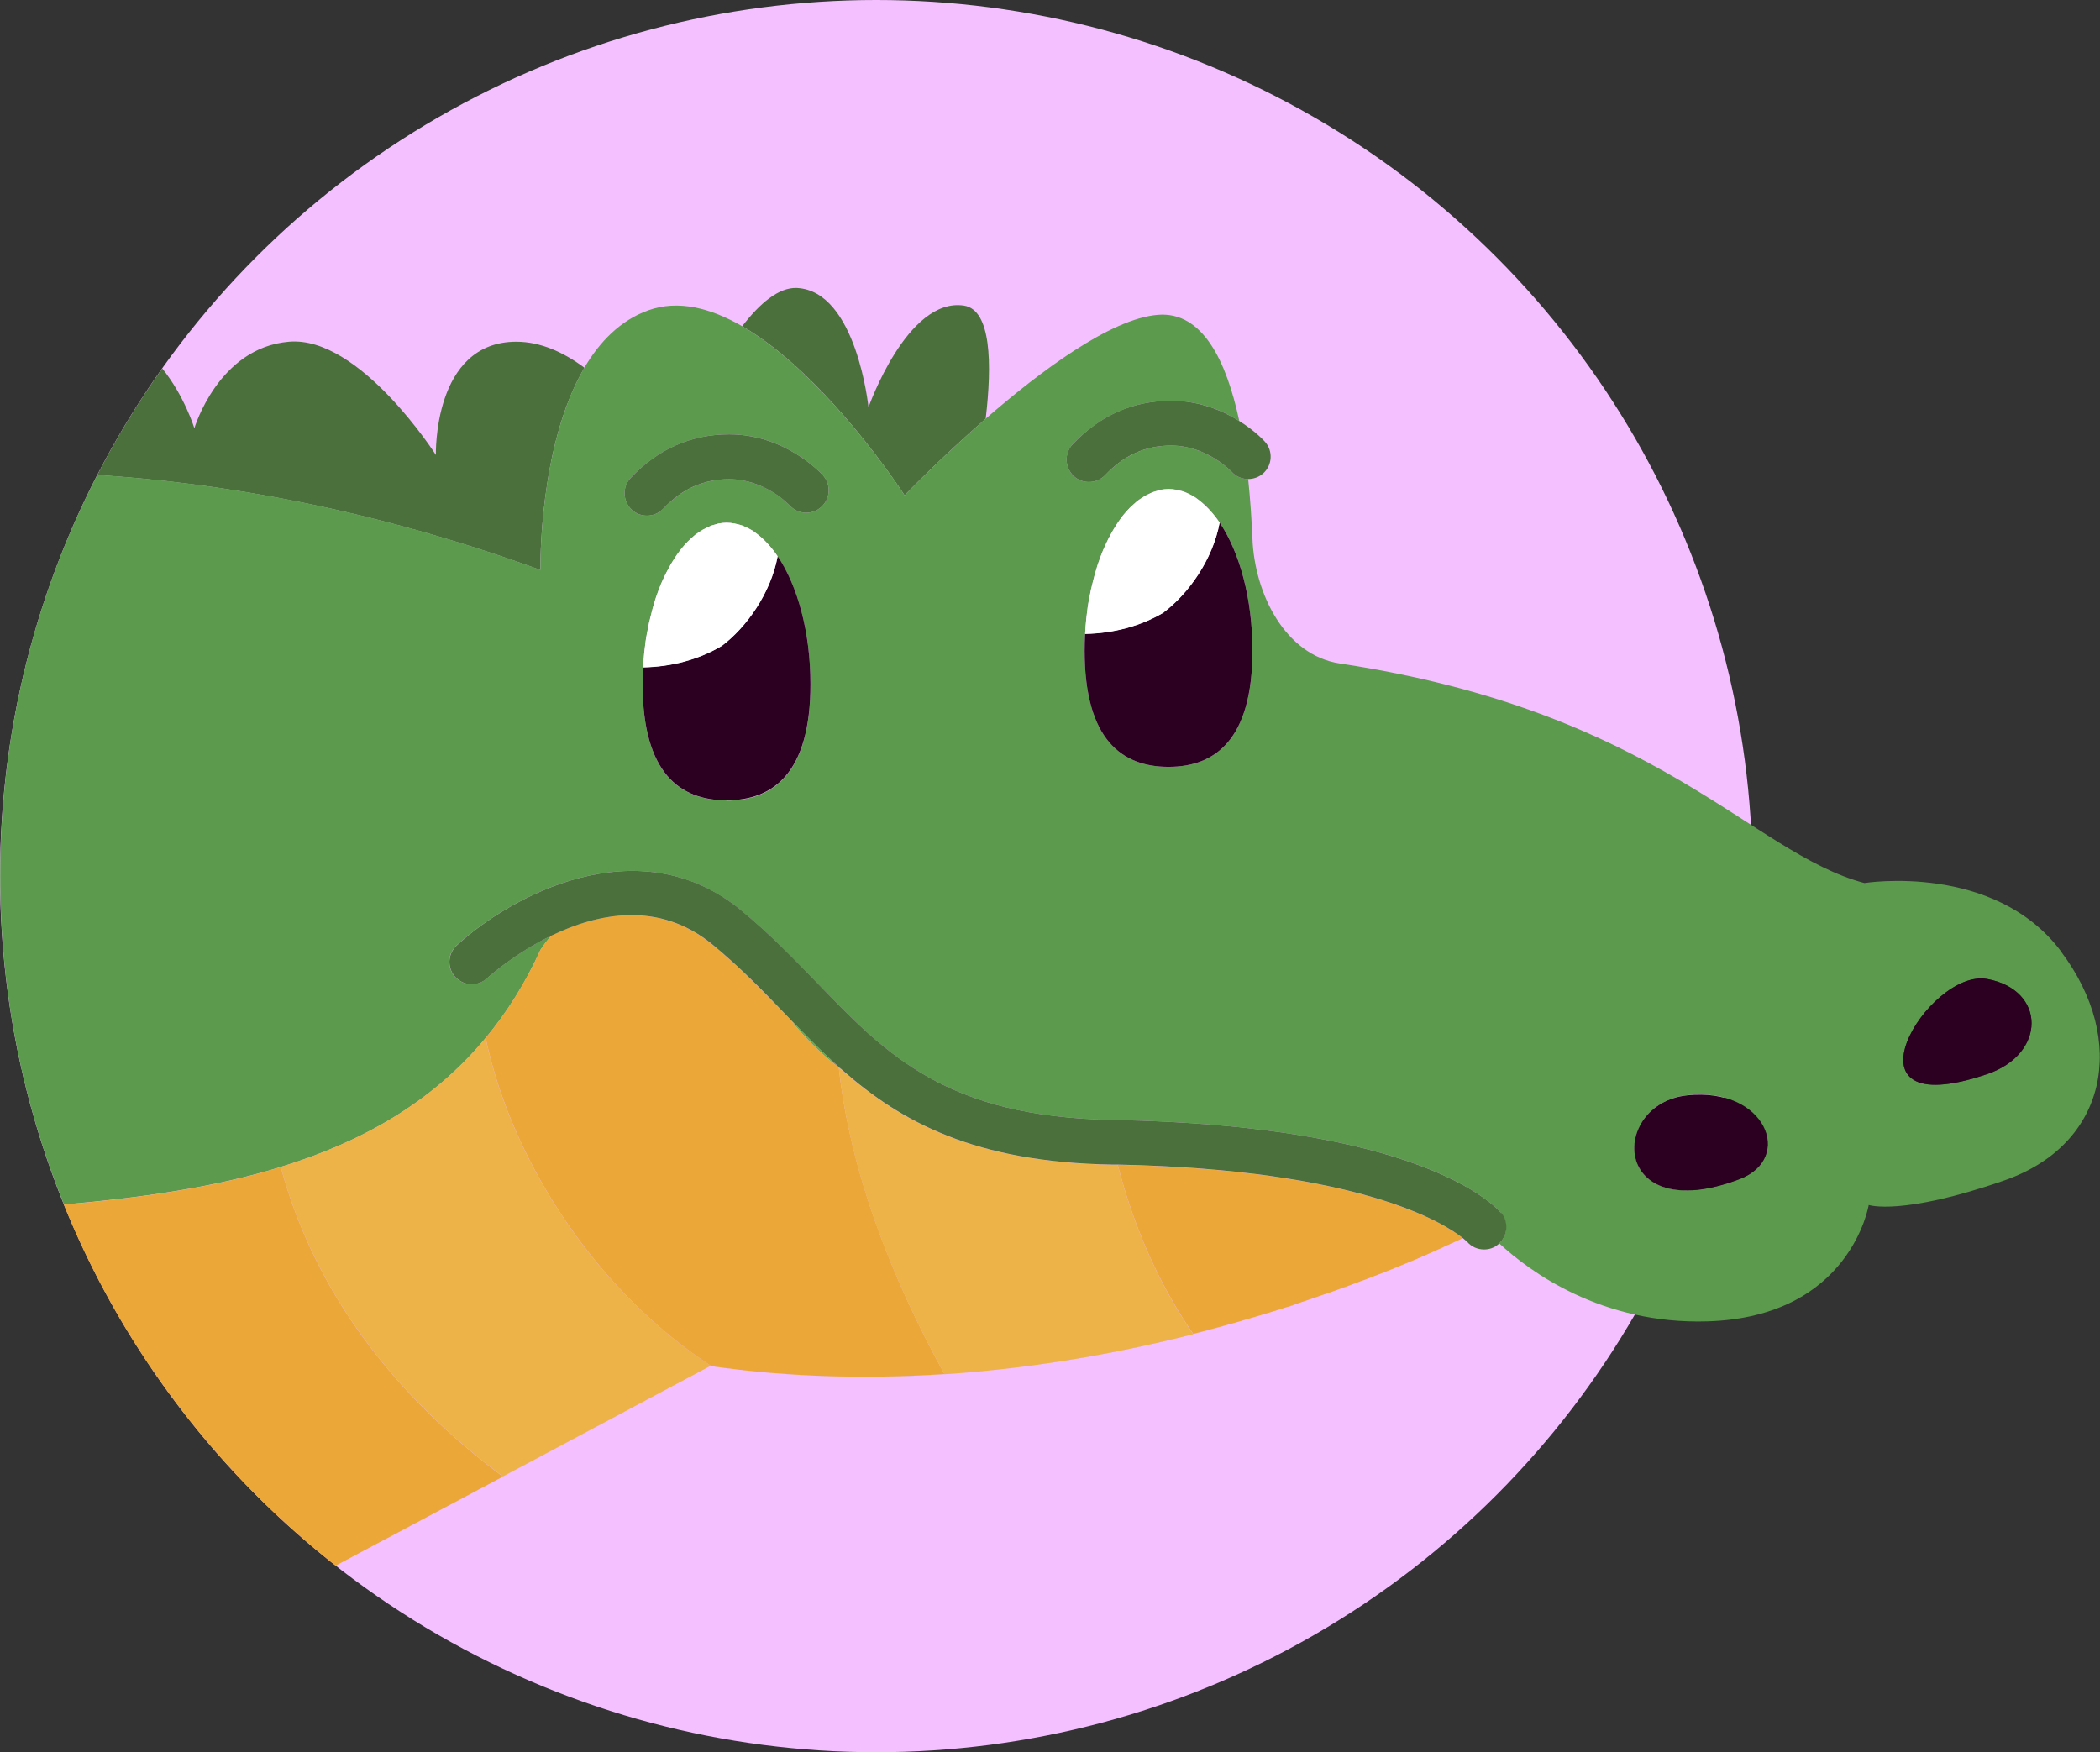<?xml version="1.0" encoding="UTF-8"?><svg id="uuid-f379f99a-4507-448e-9ee3-be47687fe1be" xmlns="http://www.w3.org/2000/svg" viewBox="0 0 127.38 106.29"><rect x="0" y="0" width="127.38" height="106.29" fill="#333333" stroke="none"/><defs><style>.uuid-7d6efee8-ec39-459d-a587-f49bea9cb8d6{fill:#f4c0ff;}.uuid-7d6efee8-ec39-459d-a587-f49bea9cb8d6,.uuid-5e339db0-87c2-4373-b6e0-1fa509920079,.uuid-0a2f0494-9c6b-4974-b70b-1571ee2650a7,.uuid-a437670a-2ac0-48ce-8cb1-de5e09a48eb1,.uuid-4fc8dc37-59d5-4909-b18c-7b5fdc8ea634,.uuid-baef1182-892c-42ec-9cdd-9c01db1446c2,.uuid-44d9f1fe-9af9-44ed-bf22-6c3b2c4f3362,.uuid-d1e091f3-ea0a-4e70-b30c-de6ba1f01df9{stroke-width:0px;}.uuid-5e339db0-87c2-4373-b6e0-1fa509920079{fill:#4b703c;}.uuid-0a2f0494-9c6b-4974-b70b-1571ee2650a7{fill:#5c9a4d;}.uuid-a437670a-2ac0-48ce-8cb1-de5e09a48eb1{fill:#2b0020;}.uuid-4fc8dc37-59d5-4909-b18c-7b5fdc8ea634{fill:#61aa54;}.uuid-baef1182-892c-42ec-9cdd-9c01db1446c2{fill:#fff;}.uuid-44d9f1fe-9af9-44ed-bf22-6c3b2c4f3362{fill:#edb348;}.uuid-d1e091f3-ea0a-4e70-b30c-de6ba1f01df9{fill:#eba737;}</style></defs><g id="uuid-597abf18-6b9b-4049-ac7d-4cefc3ab2491"><circle class="uuid-7d6efee8-ec39-459d-a587-f49bea9cb8d6" cx="53.15" cy="53.15" r="53.15"/><path class="uuid-5e339db0-87c2-4373-b6e0-1fa509920079" d="M35.44,22.3c-1.24-.92-2.64-1.57-4.12-1.57-5.07,0-4.88,6.87-4.88,6.87,0,0-4.62-7.24-8.91-6.87-4.29.36-5.74,5.25-5.74,5.25,0,0-.6-1.96-1.95-3.63-1.46,2.05-2.78,4.21-3.94,6.47,7.37.47,16.54,2,26.88,5.76,0,0-.13-7.51,2.67-12.27Z"/><path class="uuid-5e339db0-87c2-4373-b6e0-1fa509920079" d="M54.87,30.05s2.12-2.21,4.92-4.65c.39-3.32.34-6.61-1.32-6.86-3.44-.52-5.79,6.17-5.79,6.17,0,0-.72-7.06-4.34-7.24-1.1-.05-2.25.93-3.32,2.32,5.16,2.98,9.85,10.26,9.85,10.26Z"/><path class="uuid-4fc8dc37-59d5-4909-b18c-7b5fdc8ea634" d="M78.67,79.1c-.22.07-.44.14-.66.22.22-.07.44-.14.66-.22Z"/><path class="uuid-4fc8dc37-59d5-4909-b18c-7b5fdc8ea634" d="M80.39,78.52c-.51.18-1.04.36-1.58.54.54-.18,1.07-.36,1.58-.54Z"/><path class="uuid-4fc8dc37-59d5-4909-b18c-7b5fdc8ea634" d="M81.12,78.26c-.23.08-.47.17-.71.25.24-.08.48-.17.71-.25Z"/><path class="uuid-4fc8dc37-59d5-4909-b18c-7b5fdc8ea634" d="M76.92,79.66c-.2.06-.4.12-.6.18.2-.06.4-.12.6-.18Z"/><path class="uuid-4fc8dc37-59d5-4909-b18c-7b5fdc8ea634" d="M82.52,77.74c-.17.06-.34.13-.51.19.17-.06.34-.13.51-.19Z"/><path class="uuid-4fc8dc37-59d5-4909-b18c-7b5fdc8ea634" d="M76.05,79.92c-.2.06-.41.12-.62.18.21-.06.41-.12.62-.18Z"/><path class="uuid-4fc8dc37-59d5-4909-b18c-7b5fdc8ea634" d="M75.17,80.18c-.22.06-.45.13-.68.19.23-.06.45-.13.68-.19Z"/><path class="uuid-4fc8dc37-59d5-4909-b18c-7b5fdc8ea634" d="M77.79,79.38c-.2.06-.4.13-.61.19.21-.06.41-.13.61-.19Z"/><path class="uuid-4fc8dc37-59d5-4909-b18c-7b5fdc8ea634" d="M81.83,78c-.18.07-.37.14-.56.2.19-.07.37-.14.56-.2Z"/><path class="uuid-4fc8dc37-59d5-4909-b18c-7b5fdc8ea634" d="M87.59,75.63c-.1.04-.2.09-.3.14.1-.05.2-.09.3-.14Z"/><path class="uuid-4fc8dc37-59d5-4909-b18c-7b5fdc8ea634" d="M83.18,77.48c-.15.06-.31.12-.47.18.16-.06.32-.12.47-.18Z"/><path class="uuid-4fc8dc37-59d5-4909-b18c-7b5fdc8ea634" d="M86.71,76.03c-.12.05-.25.11-.38.17.13-.06.26-.11.38-.17Z"/><path class="uuid-4fc8dc37-59d5-4909-b18c-7b5fdc8ea634" d="M87.99,75.45c-.09.04-.19.09-.29.13.1-.05.2-.09.29-.13Z"/><path class="uuid-4fc8dc37-59d5-4909-b18c-7b5fdc8ea634" d="M88.37,75.27c-.09.04-.19.09-.3.14.1-.05.2-.09.3-.14Z"/><path class="uuid-4fc8dc37-59d5-4909-b18c-7b5fdc8ea634" d="M87.16,75.83c-.1.05-.21.09-.32.14.11-.05.21-.1.32-.14Z"/><path class="uuid-4fc8dc37-59d5-4909-b18c-7b5fdc8ea634" d="M84.5,76.96c-.17.07-.33.13-.51.2.17-.07.34-.14.51-.2Z"/><path class="uuid-4fc8dc37-59d5-4909-b18c-7b5fdc8ea634" d="M83.84,77.23c-.15.06-.31.12-.47.18.16-.06.32-.12.47-.18Z"/><path class="uuid-4fc8dc37-59d5-4909-b18c-7b5fdc8ea634" d="M86.23,76.24c-.16.07-.32.14-.48.21.17-.07.33-.14.48-.21Z"/><path class="uuid-4fc8dc37-59d5-4909-b18c-7b5fdc8ea634" d="M85.72,76.46c-.36.15-.74.31-1.14.47.4-.16.78-.32,1.14-.47Z"/><path class="uuid-4fc8dc37-59d5-4909-b18c-7b5fdc8ea634" d="M74.27,80.43c-.28.08-.57.16-.86.23.29-.08.57-.15.86-.23Z"/><path class="uuid-4fc8dc37-59d5-4909-b18c-7b5fdc8ea634" d="M43.08,82.87c.6.09,1.19.16,1.78.23-.57-.06-1.14-.14-1.71-.22-.02,0-.05,0-.07,0Z"/><path class="uuid-4fc8dc37-59d5-4909-b18c-7b5fdc8ea634" d="M46.8,83.29c9.42.79,18.33-.53,25.58-2.36-4.49,1.14-9.61,2.07-15.09,2.43-3.38.22-6.9.23-10.49-.07Z"/><path class="uuid-4fc8dc37-59d5-4909-b18c-7b5fdc8ea634" d="M88.43,75.25c.1-.05.2-.09.29-.14h0c-.09.04-.19.09-.29.14Z"/><path class="uuid-0a2f0494-9c6b-4974-b70b-1571ee2650a7" d="M125.03,57.73c-4.07-5.43-11.94-4.16-11.94-4.16-6.87-1.82-12.48-10.4-31.82-13.32-3.31-.5-5.17-4.22-5.3-7.57-.05-1.14-.13-2.38-.26-3.62-.37,0-.74-.15-1-.44-.04-.04-1.51-1.59-3.67-1.59-1.55,0-2.86.59-4,1.79-.27.28-.63.42-.99.42-.33,0-.67-.12-.93-.37-.54-.52-.57-1.37-.05-1.92,1.66-1.75,3.67-2.64,5.97-2.64,1.74,0,3.15.61,4.13,1.23-.78-3.67-2.24-6.67-4.95-6.44-2.87.24-7.13,3.43-10.43,6.3-2.8,2.44-4.92,4.65-4.92,4.65,0,0-4.69-7.27-9.85-10.26-1.91-1.1-3.88-1.62-5.71-.96-1.68.61-2.93,1.89-3.86,3.47-2.8,4.77-2.67,12.27-2.67,12.27-10.34-3.76-19.51-5.29-26.88-5.76-3.76,7.29-5.89,15.56-5.89,24.33,0,7.05,1.37,13.77,3.87,19.93,4.56-.4,9.05-1.01,13.16-2.28,4.83-1.49,9.14-3.86,12.42-7.82,1.27-1.53,2.39-3.29,3.32-5.34.2-.32.43-.61.68-.88-2.22,1.07-3.79,2.48-3.93,2.6-.55.51-1.41.47-1.92-.08-.51-.55-.47-1.41.08-1.91,3.24-2.98,11.01-7.26,17.24-2.15,1.76,1.45,3.22,2.96,4.63,4.42,4.21,4.36,7.85,8.13,17.93,8.31,18.56.33,23.1,5.1,23.55,5.65.46.55.41,1.35-.1,1.84,1.81,1.68,6.18,4.93,12.64,4.73,8.68-.27,9.77-7.06,9.77-7.06,0,0,1.99.68,8.23-1.49,6.24-2.17,7.51-8.46,3.44-13.88ZM44.23,26.35c3.42,0,5.6,2.39,5.69,2.49.5.56.45,1.42-.11,1.92-.56.5-1.41.45-1.91-.1-.03-.04-1.5-1.59-3.67-1.59-1.55,0-2.86.59-4,1.79-.27.28-.63.42-.99.42-.33,0-.67-.12-.93-.37-.54-.52-.57-1.37-.05-1.92,1.66-1.75,3.67-2.64,5.97-2.64ZM44.07,48.56c-2.81,0-5.09-1.63-5.09-7.05,0-.35.01-.69.03-1.03.02-.31.04-.61.07-.91.01-.14.04-.27.05-.41.02-.17.04-.34.07-.51.02-.14.05-.28.08-.42.03-.15.06-.31.09-.46.03-.14.06-.27.1-.4.04-.15.07-.29.11-.43.04-.13.08-.26.11-.38.04-.14.08-.27.13-.41.04-.12.09-.24.13-.36.05-.13.1-.26.15-.38.05-.11.1-.22.15-.33.05-.12.11-.24.17-.35.05-.1.1-.2.16-.3.06-.11.12-.22.19-.33.06-.09.11-.18.17-.27.07-.1.13-.2.2-.29.06-.08.12-.16.18-.24.07-.09.15-.18.22-.26.06-.07.12-.14.19-.2.08-.08.16-.15.24-.22.06-.06.13-.12.19-.17.08-.07.17-.12.26-.18.07-.04.13-.09.2-.13.09-.05.19-.1.28-.14.06-.03.13-.06.19-.09.11-.04.22-.07.32-.1.06-.01.11-.04.17-.05.17-.03.33-.05.5-.05s.32.02.48.05c.06.01.11.03.17.04.1.02.19.05.29.08.07.03.14.06.21.09.07.03.15.07.22.11.08.04.16.09.24.14.05.03.1.07.15.11.48.35.93.83,1.33,1.42h0c1.21,1.79,1.99,4.6,1.99,7.77,0,5.42-2.28,7.05-5.09,7.05ZM70.88,46.52c-2.81,0-5.09-1.63-5.09-7.05,0-.35.01-.69.03-1.03.02-.31.04-.61.07-.91.01-.14.04-.27.05-.41.02-.17.04-.34.07-.51.02-.14.05-.28.08-.42.03-.15.06-.31.09-.46.03-.14.06-.27.1-.4.04-.15.07-.29.11-.43.04-.13.07-.26.11-.38.04-.14.08-.28.13-.41.04-.12.09-.24.13-.36.05-.13.1-.26.15-.38.05-.11.1-.22.15-.33.05-.12.11-.24.17-.36.05-.1.1-.2.16-.3.06-.11.12-.22.19-.33.06-.09.11-.18.17-.27.07-.1.13-.2.2-.29.06-.08.12-.16.18-.24.07-.09.15-.18.22-.26.06-.07.12-.14.19-.2.08-.08.16-.15.24-.22.06-.06.13-.12.19-.17.08-.07.17-.12.26-.18.06-.04.13-.09.2-.13.09-.05.19-.1.28-.14.06-.03.13-.06.19-.09.11-.04.22-.07.33-.1.05-.01.11-.03.16-.05.17-.03.33-.05.5-.05s.32.02.48.05c.06.01.11.03.17.04.1.02.19.05.29.08.07.03.14.06.21.09.07.03.15.07.22.11.08.04.16.09.24.14.05.03.1.07.15.11.48.35.93.83,1.33,1.42,0,0,0,0,0,0h0c1.21,1.79,1.99,4.6,1.99,7.77,0,5.42-2.28,7.05-5.09,7.05ZM105.51,71.53c-7.81,2.94-7.91-4.57-3.16-5.09,4.75-.51,6.5,3.83,3.16,5.09ZM120.54,65.16c-9.4,3.18-3.58-6.44,0-5.77,3.58.67,3.59,4.56,0,5.77Z"/><path class="uuid-4fc8dc37-59d5-4909-b18c-7b5fdc8ea634" d="M73.35,80.68c-.32.09-.65.17-.97.25.33-.08.65-.17.97-.25Z"/><polygon class="uuid-4fc8dc37-59d5-4909-b18c-7b5fdc8ea634" points="20.36 94.98 20.36 94.98 43.08 82.87 30.5 89.58 20.36 94.98"/><path class="uuid-4fc8dc37-59d5-4909-b18c-7b5fdc8ea634" d="M50.88,64.77c.07.06.15.11.22.16-1.13-1-2.17-2.06-3.22-3.14.94,1.17,1.94,2.15,3,2.98Z"/><path class="uuid-4fc8dc37-59d5-4909-b18c-7b5fdc8ea634" d="M46.77,83.29c-.57-.05-1.15-.1-1.72-.17.58.06,1.15.12,1.72.17Z"/><path class="uuid-44d9f1fe-9af9-44ed-bf22-6c3b2c4f3362" d="M29.45,62.97c-3.28,3.96-7.59,6.34-12.42,7.82,2.1,7.78,7.08,14.01,13.47,18.78l12.58-6.7s.05,0,.07,0c-6.67-4.33-12.01-12.01-13.7-19.91Z"/><path class="uuid-d1e091f3-ea0a-4e70-b30c-de6ba1f01df9" d="M17.03,70.8c-4.11,1.27-8.61,1.88-13.16,2.28,3.51,8.67,9.24,16.21,16.49,21.9l10.14-5.4c-6.39-4.77-11.37-11-13.47-18.78Z"/><path class="uuid-d1e091f3-ea0a-4e70-b30c-de6ba1f01df9" d="M57.29,83.36c-3.2-5.8-5.71-12.24-6.41-18.59-1.06-.83-2.07-1.82-3-2.98-.09-.09-.17-.18-.26-.27-1.36-1.41-2.76-2.86-4.4-4.21-3.29-2.7-7.03-1.88-9.76-.56-.25.27-.48.56-.68.88-.93,2.04-2.05,3.81-3.32,5.34,1.69,7.9,7.04,15.58,13.7,19.91.57.08,1.14.15,1.71.22.06,0,.12.01.18.02.58.06,1.15.12,1.72.17,0,0,.02,0,.03,0,3.59.3,7.11.29,10.49.07Z"/><path class="uuid-44d9f1fe-9af9-44ed-bf22-6c3b2c4f3362" d="M67.8,70.66c-.12,0-.23,0-.35,0-8.33-.15-12.79-2.59-16.35-5.72-.07-.05-.15-.1-.22-.16.69,6.35,3.2,12.78,6.41,18.59,5.48-.36,10.61-1.3,15.09-2.43h0c-2.11-3.06-3.64-6.6-4.58-10.26Z"/><path class="uuid-d1e091f3-ea0a-4e70-b30c-de6ba1f01df9" d="M67.8,70.66c.94,3.66,2.47,7.21,4.58,10.26h0c.33-.08.65-.17.97-.25.02,0,.04-.01.06-.02.29-.08.57-.15.86-.23.07-.02.15-.04.22-.06.23-.06.45-.13.68-.19.09-.03.17-.05.26-.08.21-.06.41-.12.62-.18.09-.03.18-.05.27-.08.2-.06.4-.12.6-.18.09-.03.17-.05.26-.08.21-.06.41-.13.61-.19.07-.02.15-.05.22-.07.22-.07.44-.14.66-.22.05-.02.09-.03.14-.05.54-.18,1.07-.36,1.58-.54,0,0,0,0,.01,0,.24-.08.48-.17.71-.25.05-.02.11-.04.16-.06.19-.07.37-.14.56-.2.06-.02.12-.04.18-.07.17-.06.34-.13.51-.19.07-.02.13-.05.2-.07.16-.06.32-.12.47-.18.06-.02.12-.05.18-.07.16-.06.32-.12.47-.18.05-.02.1-.04.15-.06.17-.07.34-.14.51-.2.03-.01.06-.02.09-.04.4-.16.78-.32,1.14-.47,0,0,.02,0,.03-.01.17-.07.33-.14.48-.21.03-.01.06-.03.1-.04.13-.06.26-.11.38-.17.05-.02.09-.04.13-.06.11-.05.21-.1.32-.14.04-.02.09-.04.13-.06.1-.05.2-.09.3-.14.04-.02.07-.03.11-.05.1-.05.2-.09.29-.13.03-.01.06-.03.09-.04.1-.05.2-.09.3-.14.02,0,.03-.02.05-.02.1-.05.2-.09.29-.14-1.11-.89-6.19-4.14-20.91-4.45Z"/><path class="uuid-a437670a-2ac0-48ce-8cb1-de5e09a48eb1" d="M45.01,31.88c.07.03.14.06.21.09-.07-.03-.14-.06-.21-.09Z"/><path class="uuid-a437670a-2ac0-48ce-8cb1-de5e09a48eb1" d="M40.1,35.41c.05-.11.1-.22.15-.33-.05.11-.1.22-.15.33Z"/><path class="uuid-a437670a-2ac0-48ce-8cb1-de5e09a48eb1" d="M40.41,34.72c.05-.1.1-.2.16-.3-.05.1-.11.2-.16.3Z"/><path class="uuid-a437670a-2ac0-48ce-8cb1-de5e09a48eb1" d="M39.82,36.15c.04-.12.09-.24.13-.36-.04.12-.09.24-.13.36Z"/><path class="uuid-a437670a-2ac0-48ce-8cb1-de5e09a48eb1" d="M41.13,33.53c.06-.08.12-.16.18-.24-.06.08-.12.16-.18.24Z"/><path class="uuid-a437670a-2ac0-48ce-8cb1-de5e09a48eb1" d="M39.21,38.65c.02-.14.05-.28.08-.42-.03.14-.05.27-.08.42Z"/><path class="uuid-a437670a-2ac0-48ce-8cb1-de5e09a48eb1" d="M41.53,33.03c.06-.07.12-.14.19-.2-.06.06-.13.13-.19.2Z"/><path class="uuid-a437670a-2ac0-48ce-8cb1-de5e09a48eb1" d="M39.37,37.78c.03-.14.06-.27.1-.4-.03.13-.07.26-.1.4Z"/><path class="uuid-a437670a-2ac0-48ce-8cb1-de5e09a48eb1" d="M39.58,36.94c.04-.13.08-.26.11-.38-.04.13-.08.25-.11.38Z"/><path class="uuid-a437670a-2ac0-48ce-8cb1-de5e09a48eb1" d="M39.09,39.57c.01-.14.04-.27.05-.41-.02.14-.04.27-.05.41Z"/><path class="uuid-a437670a-2ac0-48ce-8cb1-de5e09a48eb1" d="M45.45,32.07c.08.04.16.09.24.14-.08-.05-.16-.1-.24-.14Z"/><path class="uuid-a437670a-2ac0-48ce-8cb1-de5e09a48eb1" d="M47.18,33.75c-.4-.6-.85-1.08-1.33-1.42.48.35.93.83,1.33,1.42Z"/><path class="uuid-a437670a-2ac0-48ce-8cb1-de5e09a48eb1" d="M49.16,41.51c0-3.16-.78-5.97-1.99-7.77-.42,2.26-1.9,4.32-3.39,5.44-1.41.84-3.08,1.27-4.77,1.3,0,0,0,0,0-.01-.02.34-.03.69-.03,1.03,0,5.42,2.28,7.05,5.09,7.05s5.09-1.63,5.09-7.05Z"/><path class="uuid-a437670a-2ac0-48ce-8cb1-de5e09a48eb1" d="M41.96,32.6c.06-.06.13-.12.19-.17-.07.05-.13.11-.19.17Z"/><path class="uuid-a437670a-2ac0-48ce-8cb1-de5e09a48eb1" d="M44.55,31.75c.06.01.11.03.17.04-.06-.01-.11-.03-.17-.04Z"/><path class="uuid-a437670a-2ac0-48ce-8cb1-de5e09a48eb1" d="M42.41,32.25c.07-.04.13-.09.2-.13-.07.04-.13.09-.2.13Z"/><path class="uuid-a437670a-2ac0-48ce-8cb1-de5e09a48eb1" d="M42.89,31.98c.06-.03.13-.06.19-.09-.06.02-.13.06-.19.09Z"/><path class="uuid-a437670a-2ac0-48ce-8cb1-de5e09a48eb1" d="M43.4,31.8c.06-.01.11-.04.17-.05-.06.01-.11.03-.17.05Z"/><path class="uuid-a437670a-2ac0-48ce-8cb1-de5e09a48eb1" d="M40.75,34.09c.06-.09.11-.18.17-.27-.06.09-.11.18-.17.27Z"/><path class="uuid-baef1182-892c-42ec-9cdd-9c01db1446c2" d="M43.78,39.19c1.49-1.12,2.97-3.18,3.39-5.44h0c-.4-.6-.85-1.08-1.33-1.42-.05-.04-.1-.07-.15-.11-.08-.05-.16-.1-.24-.14-.07-.04-.15-.08-.22-.11-.07-.03-.14-.06-.21-.09-.09-.03-.19-.06-.29-.08-.06-.01-.11-.03-.17-.04-.16-.03-.32-.05-.48-.05-.17,0-.34.02-.5.05-.06.01-.11.03-.17.05-.11.03-.22.05-.32.1-.06.02-.13.06-.19.09-.09.04-.19.09-.28.14-.07.04-.13.09-.2.13-.09.06-.17.12-.26.18-.07.05-.13.11-.19.17-.08.07-.16.14-.24.22-.06.06-.13.13-.19.2-.07.08-.15.17-.22.26-.06.08-.12.16-.18.24-.07.1-.14.19-.2.29-.06.09-.11.18-.17.27-.06.11-.13.21-.19.33-.05.1-.11.2-.16.3-.06.12-.11.23-.17.35-.05.11-.1.22-.15.33-.05.12-.1.25-.15.38-.04.12-.09.24-.13.36-.05.13-.09.27-.13.41-.04.13-.08.25-.11.38-.04.14-.07.29-.11.43-.03.13-.07.27-.1.4-.03.15-.06.31-.09.46-.03.14-.05.27-.08.42-.03.17-.05.34-.07.51-.02.14-.04.27-.05.41-.03.3-.06.6-.07.91,0,0,0,0,0,.01,1.69-.03,3.36-.46,4.77-1.3Z"/><path class="uuid-5e339db0-87c2-4373-b6e0-1fa509920079" d="M38.26,28.99c-.52.54-.49,1.4.05,1.92.26.25.6.37.93.37.36,0,.72-.14.99-.42,1.14-1.21,2.45-1.79,4-1.79,2.17,0,3.64,1.56,3.67,1.59.5.55,1.35.6,1.91.1.56-.5.61-1.36.11-1.92-.09-.1-2.27-2.49-5.69-2.49-2.31,0-4.32.89-5.97,2.64Z"/><path class="uuid-a437670a-2ac0-48ce-8cb1-de5e09a48eb1" d="M68.34,30.99c.06-.07.12-.14.19-.2-.06.06-.13.13-.19.2Z"/><path class="uuid-a437670a-2ac0-48ce-8cb1-de5e09a48eb1" d="M70.22,29.76c.05-.01.11-.03.16-.05-.06.01-.11.03-.16.05Z"/><path class="uuid-a437670a-2ac0-48ce-8cb1-de5e09a48eb1" d="M69.22,30.21c.06-.04.13-.09.2-.13-.07.04-.13.09-.2.13Z"/><path class="uuid-a437670a-2ac0-48ce-8cb1-de5e09a48eb1" d="M68.77,30.56c.06-.06.13-.12.19-.17-.07.05-.13.11-.19.17Z"/><path class="uuid-a437670a-2ac0-48ce-8cb1-de5e09a48eb1" d="M71.82,29.84c.07.03.14.06.21.09-.07-.03-.14-.06-.21-.09Z"/><path class="uuid-a437670a-2ac0-48ce-8cb1-de5e09a48eb1" d="M73.98,31.71c-.4-.6-.85-1.08-1.33-1.42.48.35.93.83,1.33,1.42Z"/><path class="uuid-a437670a-2ac0-48ce-8cb1-de5e09a48eb1" d="M70.59,37.15c-1.41.84-3.08,1.27-4.77,1.3,0,0,0,0,0-.01-.02.34-.03.69-.03,1.03,0,5.42,2.28,7.05,5.09,7.05s5.09-1.63,5.09-7.05c0-3.16-.78-5.97-1.99-7.77-.42,2.26-1.9,4.32-3.39,5.44Z"/><path class="uuid-a437670a-2ac0-48ce-8cb1-de5e09a48eb1" d="M72.26,30.03c.08.04.16.09.24.14-.08-.05-.16-.1-.24-.14Z"/><path class="uuid-a437670a-2ac0-48ce-8cb1-de5e09a48eb1" d="M71.36,29.71c.06.01.11.03.17.04-.06-.01-.11-.03-.17-.04Z"/><path class="uuid-a437670a-2ac0-48ce-8cb1-de5e09a48eb1" d="M69.7,29.94c.06-.03.13-.06.19-.09-.06.02-.13.06-.19.09Z"/><path class="uuid-a437670a-2ac0-48ce-8cb1-de5e09a48eb1" d="M66.18,35.74c.03-.14.06-.27.1-.4-.03.13-.07.27-.1.4Z"/><path class="uuid-a437670a-2ac0-48ce-8cb1-de5e09a48eb1" d="M67.94,31.49c.06-.08.12-.16.18-.24-.06.08-.12.16-.18.24Z"/><path class="uuid-a437670a-2ac0-48ce-8cb1-de5e09a48eb1" d="M66.02,36.61c.02-.14.05-.28.08-.42-.03.14-.05.28-.08.42Z"/><path class="uuid-a437670a-2ac0-48ce-8cb1-de5e09a48eb1" d="M65.9,37.53c.01-.14.04-.27.05-.41-.02.14-.04.27-.05.41Z"/><path class="uuid-a437670a-2ac0-48ce-8cb1-de5e09a48eb1" d="M66.38,34.9c.04-.13.07-.26.11-.38-.04.13-.08.25-.11.38Z"/><path class="uuid-a437670a-2ac0-48ce-8cb1-de5e09a48eb1" d="M67.22,32.68c.05-.1.1-.2.16-.3-.05.1-.11.2-.16.3Z"/><path class="uuid-a437670a-2ac0-48ce-8cb1-de5e09a48eb1" d="M67.56,32.05c.06-.09.11-.18.17-.27-.06.09-.11.18-.17.27Z"/><path class="uuid-a437670a-2ac0-48ce-8cb1-de5e09a48eb1" d="M66.63,34.11c.04-.12.09-.24.13-.36-.04.12-.09.24-.13.36Z"/><path class="uuid-a437670a-2ac0-48ce-8cb1-de5e09a48eb1" d="M66.91,33.37c.05-.11.1-.22.15-.33-.05.11-.1.22-.15.33Z"/><path class="uuid-baef1182-892c-42ec-9cdd-9c01db1446c2" d="M70.59,37.15c1.49-1.12,2.97-3.18,3.39-5.44h0s0,0,0,0c-.4-.6-.85-1.07-1.33-1.42-.05-.04-.1-.07-.15-.11-.08-.05-.16-.1-.24-.14-.07-.04-.15-.08-.22-.11-.07-.03-.14-.06-.21-.09-.09-.03-.19-.06-.29-.08-.06-.01-.11-.03-.17-.04-.16-.03-.32-.05-.48-.05-.17,0-.34.02-.5.05-.06.01-.11.03-.16.05-.11.03-.22.06-.33.1-.06.02-.13.06-.19.09-.1.04-.19.09-.28.14-.07.04-.13.09-.2.13-.09.06-.17.12-.26.18-.07.05-.13.11-.19.17-.08.07-.16.14-.24.22-.06.06-.13.13-.19.2-.07.08-.15.17-.22.26-.06.08-.12.16-.18.24-.07.1-.14.19-.2.29-.06.09-.11.18-.17.27-.06.11-.13.21-.19.33-.05.1-.11.2-.16.3-.06.12-.11.23-.17.36-.05.11-.1.22-.15.33-.05.12-.1.25-.15.38-.04.12-.09.24-.13.36-.05.13-.09.27-.13.41-.04.13-.08.25-.11.38-.04.14-.07.29-.11.43-.03.13-.07.27-.1.4-.03.15-.06.31-.09.46-.03.14-.05.28-.08.42-.03.17-.05.34-.07.51-.02.14-.04.27-.05.41-.03.3-.06.6-.07.91,0,0,0,0,0,.01,1.69-.03,3.36-.46,4.77-1.3Z"/><path class="uuid-5e339db0-87c2-4373-b6e0-1fa509920079" d="M65.07,26.95c-.52.54-.49,1.4.05,1.92.26.25.6.37.93.37.36,0,.72-.14.99-.42,1.14-1.21,2.45-1.79,4-1.79,2.16,0,3.63,1.55,3.67,1.59.27.3.63.44,1,.44.32,0,.65-.11.91-.34.56-.5.61-1.36.11-1.92-.04-.05-.6-.66-1.56-1.26-.99-.62-2.4-1.23-4.13-1.23-2.31,0-4.32.89-5.97,2.64Z"/><path class="uuid-a437670a-2ac0-48ce-8cb1-de5e09a48eb1" d="M102.34,66.45c-4.75.51-4.65,8.03,3.16,5.09,3.34-1.26,1.58-5.6-3.16-5.09Z"/><path class="uuid-a437670a-2ac0-48ce-8cb1-de5e09a48eb1" d="M120.54,59.39c-3.58-.67-9.4,8.96,0,5.77,3.59-1.22,3.58-5.11,0-5.77Z"/><path class="uuid-5e339db0-87c2-4373-b6e0-1fa509920079" d="M91.05,73.59c-.46-.54-4.99-5.32-23.55-5.65-10.08-.18-13.72-3.94-17.93-8.31-1.41-1.46-2.87-2.97-4.63-4.42-6.23-5.11-14.01-.83-17.24,2.15-.55.51-.59,1.36-.08,1.91.51.55,1.36.59,1.92.08.14-.13,1.71-1.53,3.93-2.6,2.74-1.32,6.47-2.15,9.76.56,1.64,1.35,3.05,2.8,4.4,4.21.09.09.17.18.26.27,1.05,1.08,2.09,2.15,3.22,3.14,3.56,3.13,8.02,5.58,16.35,5.72.12,0,.23,0,.35,0,14.72.31,19.8,3.56,20.91,4.45h0c.17.14.25.22.26.22.27.32.65.48,1.04.48.31,0,.62-.1.87-.32.03-.02.05-.05.07-.07.5-.49.56-1.29.1-1.84Z"/></g></svg>